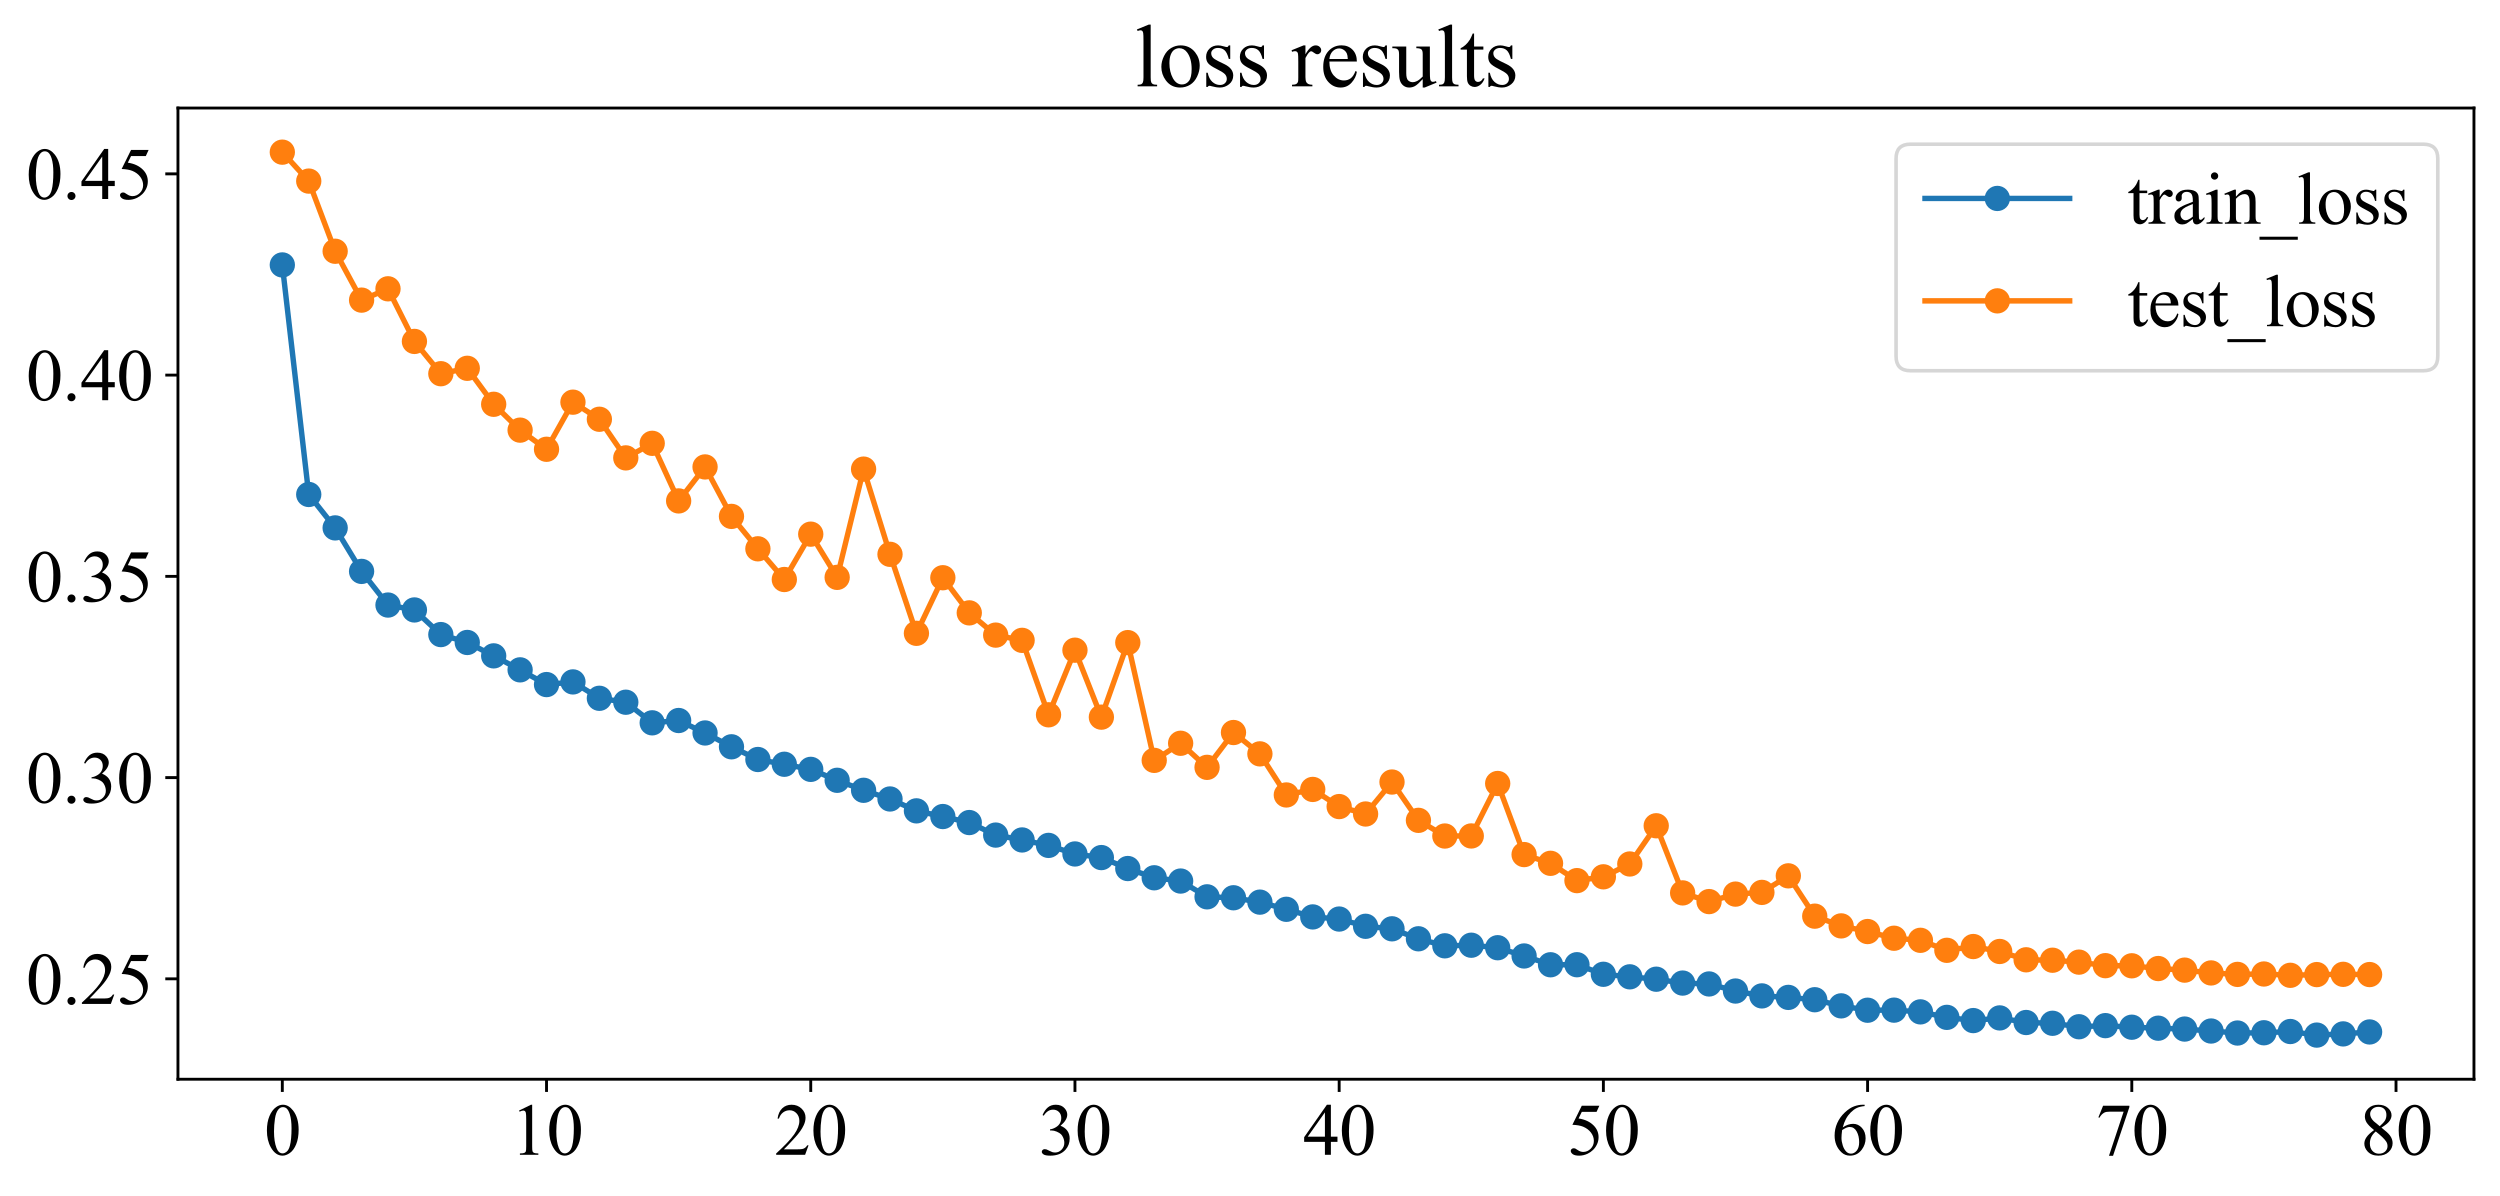<?xml version="1.0" encoding="utf-8" standalone="no"?>
<!DOCTYPE svg PUBLIC "-//W3C//DTD SVG 1.1//EN"
  "http://www.w3.org/Graphics/SVG/1.1/DTD/svg11.dtd">
<svg xmlns:xlink="http://www.w3.org/1999/xlink" width="691.19pt" height="330.751pt" viewBox="0 0 691.19 330.751" xmlns="http://www.w3.org/2000/svg" version="1.1">
 <defs>
  <style type="text/css">*{stroke-linejoin: round; stroke-linecap: butt}</style>
 </defs>
 <g id="figure_1">
  <g id="patch_1">
   <path d="M 0 330.751 
L 691.19 330.751 
L 691.19 0 
L 0 0 
z
" style="fill: #ffffff"/>
  </g>
  <g id="axes_1">
   <g id="patch_2">
    <path d="M 49.2 298.385 
L 683.99 298.385 
L 683.99 29.865 
L 49.2 29.865 
z
" style="fill: #ffffff"/>
   </g>
   <g id="matplotlib.axis_1">
    <g id="xtick_1">
     <g id="line2d_1">
      <defs>
       <path id="m68701d8b00" d="M 0 0 
L 0 3.5 
" style="stroke: #000000; stroke-width: 0.8"/>
      </defs>
      <g>
       <use xlink:href="#m68701d8b00" x="78.054" y="298.385" style="stroke: #000000; stroke-width: 0.8"/>
      </g>
     </g>
     <g id="text_1">
      <!-- 0 -->
      <g transform="translate(73.054 319.272) scale(0.2 -0.2)">
       <defs>
        <path id="TimesNewRomanPSMT-30" d="M 231 2094 
Q 231 2819 450 3342 
Q 669 3866 1031 4122 
Q 1313 4325 1613 4325 
Q 2100 4325 2488 3828 
Q 2972 3213 2972 2159 
Q 2972 1422 2759 906 
Q 2547 391 2217 158 
Q 1888 -75 1581 -75 
Q 975 -75 572 641 
Q 231 1244 231 2094 
z
M 844 2016 
Q 844 1141 1059 588 
Q 1238 122 1591 122 
Q 1759 122 1940 273 
Q 2122 425 2216 781 
Q 2359 1319 2359 2297 
Q 2359 3022 2209 3506 
Q 2097 3866 1919 4016 
Q 1791 4119 1609 4119 
Q 1397 4119 1231 3928 
Q 1006 3669 925 3112 
Q 844 2556 844 2016 
z
" transform="scale(0.016)"/>
       </defs>
       <use xlink:href="#TimesNewRomanPSMT-30"/>
      </g>
     </g>
    </g>
    <g id="xtick_2">
     <g id="line2d_2">
      <g>
       <use xlink:href="#m68701d8b00" x="151.102" y="298.385" style="stroke: #000000; stroke-width: 0.8"/>
      </g>
     </g>
     <g id="text_2">
      <!-- 10 -->
      <g transform="translate(141.102 319.272) scale(0.2 -0.2)">
       <defs>
        <path id="TimesNewRomanPSMT-31" d="M 750 3822 
L 1781 4325 
L 1884 4325 
L 1884 747 
Q 1884 391 1914 303 
Q 1944 216 2037 169 
Q 2131 122 2419 116 
L 2419 0 
L 825 0 
L 825 116 
Q 1125 122 1212 167 
Q 1300 213 1334 289 
Q 1369 366 1369 747 
L 1369 3034 
Q 1369 3497 1338 3628 
Q 1316 3728 1258 3775 
Q 1200 3822 1119 3822 
Q 1003 3822 797 3725 
L 750 3822 
z
" transform="scale(0.016)"/>
       </defs>
       <use xlink:href="#TimesNewRomanPSMT-31"/>
       <use xlink:href="#TimesNewRomanPSMT-30" x="50"/>
      </g>
     </g>
    </g>
    <g id="xtick_3">
     <g id="line2d_3">
      <g>
       <use xlink:href="#m68701d8b00" x="224.151" y="298.385" style="stroke: #000000; stroke-width: 0.8"/>
      </g>
     </g>
     <g id="text_3">
      <!-- 20 -->
      <g transform="translate(214.151 319.272) scale(0.2 -0.2)">
       <defs>
        <path id="TimesNewRomanPSMT-32" d="M 2934 816 
L 2638 0 
L 138 0 
L 138 116 
Q 1241 1122 1691 1759 
Q 2141 2397 2141 2925 
Q 2141 3328 1894 3587 
Q 1647 3847 1303 3847 
Q 991 3847 742 3664 
Q 494 3481 375 3128 
L 259 3128 
Q 338 3706 661 4015 
Q 984 4325 1469 4325 
Q 1984 4325 2329 3994 
Q 2675 3663 2675 3213 
Q 2675 2891 2525 2569 
Q 2294 2063 1775 1497 
Q 997 647 803 472 
L 1909 472 
Q 2247 472 2383 497 
Q 2519 522 2628 598 
Q 2738 675 2819 816 
L 2934 816 
z
" transform="scale(0.016)"/>
       </defs>
       <use xlink:href="#TimesNewRomanPSMT-32"/>
       <use xlink:href="#TimesNewRomanPSMT-30" x="50"/>
      </g>
     </g>
    </g>
    <g id="xtick_4">
     <g id="line2d_4">
      <g>
       <use xlink:href="#m68701d8b00" x="297.199" y="298.385" style="stroke: #000000; stroke-width: 0.8"/>
      </g>
     </g>
     <g id="text_4">
      <!-- 30 -->
      <g transform="translate(287.199 319.272) scale(0.2 -0.2)">
       <defs>
        <path id="TimesNewRomanPSMT-33" d="M 325 3431 
Q 506 3859 782 4092 
Q 1059 4325 1472 4325 
Q 1981 4325 2253 3994 
Q 2459 3747 2459 3466 
Q 2459 3003 1878 2509 
Q 2269 2356 2469 2072 
Q 2669 1788 2669 1403 
Q 2669 853 2319 450 
Q 1863 -75 997 -75 
Q 569 -75 414 31 
Q 259 138 259 259 
Q 259 350 332 419 
Q 406 488 509 488 
Q 588 488 669 463 
Q 722 447 909 348 
Q 1097 250 1169 231 
Q 1284 197 1416 197 
Q 1734 197 1970 444 
Q 2206 691 2206 1028 
Q 2206 1275 2097 1509 
Q 2016 1684 1919 1775 
Q 1784 1900 1550 2001 
Q 1316 2103 1072 2103 
L 972 2103 
L 972 2197 
Q 1219 2228 1467 2375 
Q 1716 2522 1828 2728 
Q 1941 2934 1941 3181 
Q 1941 3503 1739 3701 
Q 1538 3900 1238 3900 
Q 753 3900 428 3381 
L 325 3431 
z
" transform="scale(0.016)"/>
       </defs>
       <use xlink:href="#TimesNewRomanPSMT-33"/>
       <use xlink:href="#TimesNewRomanPSMT-30" x="50"/>
      </g>
     </g>
    </g>
    <g id="xtick_5">
     <g id="line2d_5">
      <g>
       <use xlink:href="#m68701d8b00" x="370.247" y="298.385" style="stroke: #000000; stroke-width: 0.8"/>
      </g>
     </g>
     <g id="text_5">
      <!-- 40 -->
      <g transform="translate(360.247 319.272) scale(0.2 -0.2)">
       <defs>
        <path id="TimesNewRomanPSMT-34" d="M 2978 1563 
L 2978 1119 
L 2409 1119 
L 2409 0 
L 1894 0 
L 1894 1119 
L 100 1119 
L 100 1519 
L 2066 4325 
L 2409 4325 
L 2409 1563 
L 2978 1563 
z
M 1894 1563 
L 1894 3666 
L 406 1563 
L 1894 1563 
z
" transform="scale(0.016)"/>
       </defs>
       <use xlink:href="#TimesNewRomanPSMT-34"/>
       <use xlink:href="#TimesNewRomanPSMT-30" x="50"/>
      </g>
     </g>
    </g>
    <g id="xtick_6">
     <g id="line2d_6">
      <g>
       <use xlink:href="#m68701d8b00" x="443.296" y="298.385" style="stroke: #000000; stroke-width: 0.8"/>
      </g>
     </g>
     <g id="text_6">
      <!-- 50 -->
      <g transform="translate(433.296 319.272) scale(0.2 -0.2)">
       <defs>
        <path id="TimesNewRomanPSMT-35" d="M 2778 4238 
L 2534 3706 
L 1259 3706 
L 981 3138 
Q 1809 3016 2294 2522 
Q 2709 2097 2709 1522 
Q 2709 1188 2573 903 
Q 2438 619 2231 419 
Q 2025 219 1772 97 
Q 1413 -75 1034 -75 
Q 653 -75 479 54 
Q 306 184 306 341 
Q 306 428 378 495 
Q 450 563 559 563 
Q 641 563 702 538 
Q 763 513 909 409 
Q 1144 247 1384 247 
Q 1750 247 2026 523 
Q 2303 800 2303 1197 
Q 2303 1581 2056 1914 
Q 1809 2247 1375 2428 
Q 1034 2569 447 2591 
L 1259 4238 
L 2778 4238 
z
" transform="scale(0.016)"/>
       </defs>
       <use xlink:href="#TimesNewRomanPSMT-35"/>
       <use xlink:href="#TimesNewRomanPSMT-30" x="50"/>
      </g>
     </g>
    </g>
    <g id="xtick_7">
     <g id="line2d_7">
      <g>
       <use xlink:href="#m68701d8b00" x="516.344" y="298.385" style="stroke: #000000; stroke-width: 0.8"/>
      </g>
     </g>
     <g id="text_7">
      <!-- 60 -->
      <g transform="translate(506.344 319.272) scale(0.2 -0.2)">
       <defs>
        <path id="TimesNewRomanPSMT-36" d="M 2869 4325 
L 2869 4209 
Q 2456 4169 2195 4045 
Q 1934 3922 1679 3669 
Q 1425 3416 1258 3105 
Q 1091 2794 978 2366 
Q 1428 2675 1881 2675 
Q 2316 2675 2634 2325 
Q 2953 1975 2953 1425 
Q 2953 894 2631 456 
Q 2244 -75 1606 -75 
Q 1172 -75 869 213 
Q 275 772 275 1663 
Q 275 2231 503 2743 
Q 731 3256 1154 3653 
Q 1578 4050 1965 4187 
Q 2353 4325 2688 4325 
L 2869 4325 
z
M 925 2138 
Q 869 1716 869 1456 
Q 869 1156 980 804 
Q 1091 453 1309 247 
Q 1469 100 1697 100 
Q 1969 100 2183 356 
Q 2397 613 2397 1088 
Q 2397 1622 2184 2012 
Q 1972 2403 1581 2403 
Q 1463 2403 1327 2353 
Q 1191 2303 925 2138 
z
" transform="scale(0.016)"/>
       </defs>
       <use xlink:href="#TimesNewRomanPSMT-36"/>
       <use xlink:href="#TimesNewRomanPSMT-30" x="50"/>
      </g>
     </g>
    </g>
    <g id="xtick_8">
     <g id="line2d_8">
      <g>
       <use xlink:href="#m68701d8b00" x="589.392" y="298.385" style="stroke: #000000; stroke-width: 0.8"/>
      </g>
     </g>
     <g id="text_8">
      <!-- 70 -->
      <g transform="translate(579.392 319.272) scale(0.2 -0.2)">
       <defs>
        <path id="TimesNewRomanPSMT-37" d="M 644 4238 
L 2916 4238 
L 2916 4119 
L 1503 -88 
L 1153 -88 
L 2419 3728 
L 1253 3728 
Q 900 3728 750 3644 
Q 488 3500 328 3200 
L 238 3234 
L 644 4238 
z
" transform="scale(0.016)"/>
       </defs>
       <use xlink:href="#TimesNewRomanPSMT-37"/>
       <use xlink:href="#TimesNewRomanPSMT-30" x="50"/>
      </g>
     </g>
    </g>
    <g id="xtick_9">
     <g id="line2d_9">
      <g>
       <use xlink:href="#m68701d8b00" x="662.441" y="298.385" style="stroke: #000000; stroke-width: 0.8"/>
      </g>
     </g>
     <g id="text_9">
      <!-- 80 -->
      <g transform="translate(652.441 319.272) scale(0.2 -0.2)">
       <defs>
        <path id="TimesNewRomanPSMT-38" d="M 1228 2134 
Q 725 2547 579 2797 
Q 434 3047 434 3316 
Q 434 3728 753 4026 
Q 1072 4325 1600 4325 
Q 2113 4325 2425 4047 
Q 2738 3769 2738 3413 
Q 2738 3175 2569 2928 
Q 2400 2681 1866 2347 
Q 2416 1922 2594 1678 
Q 2831 1359 2831 1006 
Q 2831 559 2490 242 
Q 2150 -75 1597 -75 
Q 994 -75 656 303 
Q 388 606 388 966 
Q 388 1247 577 1523 
Q 766 1800 1228 2134 
z
M 1719 2469 
Q 2094 2806 2194 3001 
Q 2294 3197 2294 3444 
Q 2294 3772 2109 3958 
Q 1925 4144 1606 4144 
Q 1288 4144 1088 3959 
Q 888 3775 888 3528 
Q 888 3366 970 3203 
Q 1053 3041 1206 2894 
L 1719 2469 
z
M 1375 2016 
Q 1116 1797 991 1539 
Q 866 1281 866 981 
Q 866 578 1086 336 
Q 1306 94 1647 94 
Q 1984 94 2187 284 
Q 2391 475 2391 747 
Q 2391 972 2272 1150 
Q 2050 1481 1375 2016 
z
" transform="scale(0.016)"/>
       </defs>
       <use xlink:href="#TimesNewRomanPSMT-38"/>
       <use xlink:href="#TimesNewRomanPSMT-30" x="50"/>
      </g>
     </g>
    </g>
   </g>
   <g id="matplotlib.axis_2">
    <g id="ytick_1">
     <g id="line2d_10">
      <defs>
       <path id="mb2eefba1aa" d="M 0 0 
L -3.5 0 
" style="stroke: #000000; stroke-width: 0.8"/>
      </defs>
      <g>
       <use xlink:href="#mb2eefba1aa" x="49.2" y="270.626" style="stroke: #000000; stroke-width: 0.8"/>
      </g>
     </g>
     <g id="text_10">
      <!-- 0.25 -->
      <g transform="translate(7.2 277.57) scale(0.2 -0.2)">
       <defs>
        <path id="TimesNewRomanPSMT-2e" d="M 800 606 
Q 947 606 1047 504 
Q 1147 403 1147 259 
Q 1147 116 1045 14 
Q 944 -88 800 -88 
Q 656 -88 554 14 
Q 453 116 453 259 
Q 453 406 554 506 
Q 656 606 800 606 
z
" transform="scale(0.016)"/>
       </defs>
       <use xlink:href="#TimesNewRomanPSMT-30"/>
       <use xlink:href="#TimesNewRomanPSMT-2e" x="50"/>
       <use xlink:href="#TimesNewRomanPSMT-32" x="75"/>
       <use xlink:href="#TimesNewRomanPSMT-35" x="125"/>
      </g>
     </g>
    </g>
    <g id="ytick_2">
     <g id="line2d_11">
      <g>
       <use xlink:href="#mb2eefba1aa" x="49.2" y="214.987" style="stroke: #000000; stroke-width: 0.8"/>
      </g>
     </g>
     <g id="text_11">
      <!-- 0.30 -->
      <g transform="translate(7.2 221.931) scale(0.2 -0.2)">
       <use xlink:href="#TimesNewRomanPSMT-30"/>
       <use xlink:href="#TimesNewRomanPSMT-2e" x="50"/>
       <use xlink:href="#TimesNewRomanPSMT-33" x="75"/>
       <use xlink:href="#TimesNewRomanPSMT-30" x="125"/>
      </g>
     </g>
    </g>
    <g id="ytick_3">
     <g id="line2d_12">
      <g>
       <use xlink:href="#mb2eefba1aa" x="49.2" y="159.349" style="stroke: #000000; stroke-width: 0.8"/>
      </g>
     </g>
     <g id="text_12">
      <!-- 0.35 -->
      <g transform="translate(7.2 166.293) scale(0.2 -0.2)">
       <use xlink:href="#TimesNewRomanPSMT-30"/>
       <use xlink:href="#TimesNewRomanPSMT-2e" x="50"/>
       <use xlink:href="#TimesNewRomanPSMT-33" x="75"/>
       <use xlink:href="#TimesNewRomanPSMT-35" x="125"/>
      </g>
     </g>
    </g>
    <g id="ytick_4">
     <g id="line2d_13">
      <g>
       <use xlink:href="#mb2eefba1aa" x="49.2" y="103.71" style="stroke: #000000; stroke-width: 0.8"/>
      </g>
     </g>
     <g id="text_13">
      <!-- 0.40 -->
      <g transform="translate(7.2 110.654) scale(0.2 -0.2)">
       <use xlink:href="#TimesNewRomanPSMT-30"/>
       <use xlink:href="#TimesNewRomanPSMT-2e" x="50"/>
       <use xlink:href="#TimesNewRomanPSMT-34" x="75"/>
       <use xlink:href="#TimesNewRomanPSMT-30" x="125"/>
      </g>
     </g>
    </g>
    <g id="ytick_5">
     <g id="line2d_14">
      <g>
       <use xlink:href="#mb2eefba1aa" x="49.2" y="48.072" style="stroke: #000000; stroke-width: 0.8"/>
      </g>
     </g>
     <g id="text_14">
      <!-- 0.45 -->
      <g transform="translate(7.2 55.016) scale(0.2 -0.2)">
       <use xlink:href="#TimesNewRomanPSMT-30"/>
       <use xlink:href="#TimesNewRomanPSMT-2e" x="50"/>
       <use xlink:href="#TimesNewRomanPSMT-34" x="75"/>
       <use xlink:href="#TimesNewRomanPSMT-35" x="125"/>
      </g>
     </g>
    </g>
   </g>
   <g id="line2d_15">
    <path d="M 78.054 73.249 
L 85.359 136.709 
L 92.664 145.951 
L 99.969 157.978 
L 107.273 167.281 
L 114.578 168.636 
L 121.883 175.445 
L 129.188 177.626 
L 136.493 181.331 
L 143.798 185.197 
L 151.102 189.268 
L 158.407 188.533 
L 165.712 193.061 
L 173.017 194.148 
L 180.322 199.844 
L 187.627 199.204 
L 194.931 202.648 
L 202.236 206.473 
L 209.541 209.983 
L 216.846 211.299 
L 224.151 212.711 
L 231.456 215.734 
L 238.76 218.498 
L 246.065 220.899 
L 253.37 224.183 
L 260.675 225.753 
L 267.98 227.415 
L 275.285 230.881 
L 282.589 232.227 
L 289.894 233.732 
L 297.199 236.1 
L 304.504 237.1 
L 311.809 240.129 
L 319.114 242.686 
L 326.418 243.59 
L 333.723 247.952 
L 341.028 248.21 
L 348.333 249.419 
L 355.638 251.399 
L 362.943 253.507 
L 370.247 254.095 
L 377.552 256.099 
L 384.857 256.793 
L 392.162 259.552 
L 399.467 261.495 
L 406.772 261.33 
L 414.076 262.021 
L 421.381 264.304 
L 428.686 266.734 
L 435.991 266.721 
L 443.296 269.366 
L 450.601 270.069 
L 457.905 270.727 
L 465.21 271.796 
L 472.515 272.039 
L 479.82 273.997 
L 487.125 275.343 
L 494.43 275.756 
L 501.734 276.399 
L 509.039 278.098 
L 516.344 279.304 
L 523.649 279.281 
L 530.954 279.759 
L 538.259 281.277 
L 545.563 282.167 
L 552.868 281.43 
L 560.173 282.699 
L 567.478 282.912 
L 574.783 283.869 
L 582.088 283.563 
L 589.392 284.002 
L 596.697 284.271 
L 604.002 284.511 
L 611.307 285.052 
L 618.612 285.606 
L 625.917 285.532 
L 633.221 285.188 
L 640.526 286.18 
L 647.831 285.849 
L 655.136 285.311 
" clip-path="url(#p29bb988194)" style="fill: none; stroke: #1f77b4; stroke-width: 1.5; stroke-linecap: square"/>
    <defs>
     <path id="m35a22e216d" d="M 0 3 
C 0.796 3 1.559 2.684 2.121 2.121 
C 2.684 1.559 3 0.796 3 0 
C 3 -0.796 2.684 -1.559 2.121 -2.121 
C 1.559 -2.684 0.796 -3 0 -3 
C -0.796 -3 -1.559 -2.684 -2.121 -2.121 
C -2.684 -1.559 -3 -0.796 -3 0 
C -3 0.796 -2.684 1.559 -2.121 2.121 
C -1.559 2.684 -0.796 3 0 3 
z
" style="stroke: #1f77b4"/>
    </defs>
    <g clip-path="url(#p29bb988194)">
     <use xlink:href="#m35a22e216d" x="78.054" y="73.249" style="fill: #1f77b4; stroke: #1f77b4"/>
     <use xlink:href="#m35a22e216d" x="85.359" y="136.709" style="fill: #1f77b4; stroke: #1f77b4"/>
     <use xlink:href="#m35a22e216d" x="92.664" y="145.951" style="fill: #1f77b4; stroke: #1f77b4"/>
     <use xlink:href="#m35a22e216d" x="99.969" y="157.978" style="fill: #1f77b4; stroke: #1f77b4"/>
     <use xlink:href="#m35a22e216d" x="107.273" y="167.281" style="fill: #1f77b4; stroke: #1f77b4"/>
     <use xlink:href="#m35a22e216d" x="114.578" y="168.636" style="fill: #1f77b4; stroke: #1f77b4"/>
     <use xlink:href="#m35a22e216d" x="121.883" y="175.445" style="fill: #1f77b4; stroke: #1f77b4"/>
     <use xlink:href="#m35a22e216d" x="129.188" y="177.626" style="fill: #1f77b4; stroke: #1f77b4"/>
     <use xlink:href="#m35a22e216d" x="136.493" y="181.331" style="fill: #1f77b4; stroke: #1f77b4"/>
     <use xlink:href="#m35a22e216d" x="143.798" y="185.197" style="fill: #1f77b4; stroke: #1f77b4"/>
     <use xlink:href="#m35a22e216d" x="151.102" y="189.268" style="fill: #1f77b4; stroke: #1f77b4"/>
     <use xlink:href="#m35a22e216d" x="158.407" y="188.533" style="fill: #1f77b4; stroke: #1f77b4"/>
     <use xlink:href="#m35a22e216d" x="165.712" y="193.061" style="fill: #1f77b4; stroke: #1f77b4"/>
     <use xlink:href="#m35a22e216d" x="173.017" y="194.148" style="fill: #1f77b4; stroke: #1f77b4"/>
     <use xlink:href="#m35a22e216d" x="180.322" y="199.844" style="fill: #1f77b4; stroke: #1f77b4"/>
     <use xlink:href="#m35a22e216d" x="187.627" y="199.204" style="fill: #1f77b4; stroke: #1f77b4"/>
     <use xlink:href="#m35a22e216d" x="194.931" y="202.648" style="fill: #1f77b4; stroke: #1f77b4"/>
     <use xlink:href="#m35a22e216d" x="202.236" y="206.473" style="fill: #1f77b4; stroke: #1f77b4"/>
     <use xlink:href="#m35a22e216d" x="209.541" y="209.983" style="fill: #1f77b4; stroke: #1f77b4"/>
     <use xlink:href="#m35a22e216d" x="216.846" y="211.299" style="fill: #1f77b4; stroke: #1f77b4"/>
     <use xlink:href="#m35a22e216d" x="224.151" y="212.711" style="fill: #1f77b4; stroke: #1f77b4"/>
     <use xlink:href="#m35a22e216d" x="231.456" y="215.734" style="fill: #1f77b4; stroke: #1f77b4"/>
     <use xlink:href="#m35a22e216d" x="238.76" y="218.498" style="fill: #1f77b4; stroke: #1f77b4"/>
     <use xlink:href="#m35a22e216d" x="246.065" y="220.899" style="fill: #1f77b4; stroke: #1f77b4"/>
     <use xlink:href="#m35a22e216d" x="253.37" y="224.183" style="fill: #1f77b4; stroke: #1f77b4"/>
     <use xlink:href="#m35a22e216d" x="260.675" y="225.753" style="fill: #1f77b4; stroke: #1f77b4"/>
     <use xlink:href="#m35a22e216d" x="267.98" y="227.415" style="fill: #1f77b4; stroke: #1f77b4"/>
     <use xlink:href="#m35a22e216d" x="275.285" y="230.881" style="fill: #1f77b4; stroke: #1f77b4"/>
     <use xlink:href="#m35a22e216d" x="282.589" y="232.227" style="fill: #1f77b4; stroke: #1f77b4"/>
     <use xlink:href="#m35a22e216d" x="289.894" y="233.732" style="fill: #1f77b4; stroke: #1f77b4"/>
     <use xlink:href="#m35a22e216d" x="297.199" y="236.1" style="fill: #1f77b4; stroke: #1f77b4"/>
     <use xlink:href="#m35a22e216d" x="304.504" y="237.1" style="fill: #1f77b4; stroke: #1f77b4"/>
     <use xlink:href="#m35a22e216d" x="311.809" y="240.129" style="fill: #1f77b4; stroke: #1f77b4"/>
     <use xlink:href="#m35a22e216d" x="319.114" y="242.686" style="fill: #1f77b4; stroke: #1f77b4"/>
     <use xlink:href="#m35a22e216d" x="326.418" y="243.59" style="fill: #1f77b4; stroke: #1f77b4"/>
     <use xlink:href="#m35a22e216d" x="333.723" y="247.952" style="fill: #1f77b4; stroke: #1f77b4"/>
     <use xlink:href="#m35a22e216d" x="341.028" y="248.21" style="fill: #1f77b4; stroke: #1f77b4"/>
     <use xlink:href="#m35a22e216d" x="348.333" y="249.419" style="fill: #1f77b4; stroke: #1f77b4"/>
     <use xlink:href="#m35a22e216d" x="355.638" y="251.399" style="fill: #1f77b4; stroke: #1f77b4"/>
     <use xlink:href="#m35a22e216d" x="362.943" y="253.507" style="fill: #1f77b4; stroke: #1f77b4"/>
     <use xlink:href="#m35a22e216d" x="370.247" y="254.095" style="fill: #1f77b4; stroke: #1f77b4"/>
     <use xlink:href="#m35a22e216d" x="377.552" y="256.099" style="fill: #1f77b4; stroke: #1f77b4"/>
     <use xlink:href="#m35a22e216d" x="384.857" y="256.793" style="fill: #1f77b4; stroke: #1f77b4"/>
     <use xlink:href="#m35a22e216d" x="392.162" y="259.552" style="fill: #1f77b4; stroke: #1f77b4"/>
     <use xlink:href="#m35a22e216d" x="399.467" y="261.495" style="fill: #1f77b4; stroke: #1f77b4"/>
     <use xlink:href="#m35a22e216d" x="406.772" y="261.33" style="fill: #1f77b4; stroke: #1f77b4"/>
     <use xlink:href="#m35a22e216d" x="414.076" y="262.021" style="fill: #1f77b4; stroke: #1f77b4"/>
     <use xlink:href="#m35a22e216d" x="421.381" y="264.304" style="fill: #1f77b4; stroke: #1f77b4"/>
     <use xlink:href="#m35a22e216d" x="428.686" y="266.734" style="fill: #1f77b4; stroke: #1f77b4"/>
     <use xlink:href="#m35a22e216d" x="435.991" y="266.721" style="fill: #1f77b4; stroke: #1f77b4"/>
     <use xlink:href="#m35a22e216d" x="443.296" y="269.366" style="fill: #1f77b4; stroke: #1f77b4"/>
     <use xlink:href="#m35a22e216d" x="450.601" y="270.069" style="fill: #1f77b4; stroke: #1f77b4"/>
     <use xlink:href="#m35a22e216d" x="457.905" y="270.727" style="fill: #1f77b4; stroke: #1f77b4"/>
     <use xlink:href="#m35a22e216d" x="465.21" y="271.796" style="fill: #1f77b4; stroke: #1f77b4"/>
     <use xlink:href="#m35a22e216d" x="472.515" y="272.039" style="fill: #1f77b4; stroke: #1f77b4"/>
     <use xlink:href="#m35a22e216d" x="479.82" y="273.997" style="fill: #1f77b4; stroke: #1f77b4"/>
     <use xlink:href="#m35a22e216d" x="487.125" y="275.343" style="fill: #1f77b4; stroke: #1f77b4"/>
     <use xlink:href="#m35a22e216d" x="494.43" y="275.756" style="fill: #1f77b4; stroke: #1f77b4"/>
     <use xlink:href="#m35a22e216d" x="501.734" y="276.399" style="fill: #1f77b4; stroke: #1f77b4"/>
     <use xlink:href="#m35a22e216d" x="509.039" y="278.098" style="fill: #1f77b4; stroke: #1f77b4"/>
     <use xlink:href="#m35a22e216d" x="516.344" y="279.304" style="fill: #1f77b4; stroke: #1f77b4"/>
     <use xlink:href="#m35a22e216d" x="523.649" y="279.281" style="fill: #1f77b4; stroke: #1f77b4"/>
     <use xlink:href="#m35a22e216d" x="530.954" y="279.759" style="fill: #1f77b4; stroke: #1f77b4"/>
     <use xlink:href="#m35a22e216d" x="538.259" y="281.277" style="fill: #1f77b4; stroke: #1f77b4"/>
     <use xlink:href="#m35a22e216d" x="545.563" y="282.167" style="fill: #1f77b4; stroke: #1f77b4"/>
     <use xlink:href="#m35a22e216d" x="552.868" y="281.43" style="fill: #1f77b4; stroke: #1f77b4"/>
     <use xlink:href="#m35a22e216d" x="560.173" y="282.699" style="fill: #1f77b4; stroke: #1f77b4"/>
     <use xlink:href="#m35a22e216d" x="567.478" y="282.912" style="fill: #1f77b4; stroke: #1f77b4"/>
     <use xlink:href="#m35a22e216d" x="574.783" y="283.869" style="fill: #1f77b4; stroke: #1f77b4"/>
     <use xlink:href="#m35a22e216d" x="582.088" y="283.563" style="fill: #1f77b4; stroke: #1f77b4"/>
     <use xlink:href="#m35a22e216d" x="589.392" y="284.002" style="fill: #1f77b4; stroke: #1f77b4"/>
     <use xlink:href="#m35a22e216d" x="596.697" y="284.271" style="fill: #1f77b4; stroke: #1f77b4"/>
     <use xlink:href="#m35a22e216d" x="604.002" y="284.511" style="fill: #1f77b4; stroke: #1f77b4"/>
     <use xlink:href="#m35a22e216d" x="611.307" y="285.052" style="fill: #1f77b4; stroke: #1f77b4"/>
     <use xlink:href="#m35a22e216d" x="618.612" y="285.606" style="fill: #1f77b4; stroke: #1f77b4"/>
     <use xlink:href="#m35a22e216d" x="625.917" y="285.532" style="fill: #1f77b4; stroke: #1f77b4"/>
     <use xlink:href="#m35a22e216d" x="633.221" y="285.188" style="fill: #1f77b4; stroke: #1f77b4"/>
     <use xlink:href="#m35a22e216d" x="640.526" y="286.18" style="fill: #1f77b4; stroke: #1f77b4"/>
     <use xlink:href="#m35a22e216d" x="647.831" y="285.849" style="fill: #1f77b4; stroke: #1f77b4"/>
     <use xlink:href="#m35a22e216d" x="655.136" y="285.311" style="fill: #1f77b4; stroke: #1f77b4"/>
    </g>
   </g>
   <g id="line2d_16">
    <path d="M 78.054 42.07 
L 85.359 50.068 
L 92.664 69.466 
L 99.969 82.978 
L 107.273 79.848 
L 114.578 94.395 
L 121.883 103.322 
L 129.188 101.826 
L 136.493 111.775 
L 143.798 118.924 
L 151.102 124.213 
L 158.407 111.192 
L 165.712 115.916 
L 173.017 126.595 
L 180.322 122.568 
L 187.627 138.492 
L 194.931 129.096 
L 202.236 142.771 
L 209.541 151.732 
L 216.846 160.22 
L 224.151 147.682 
L 231.456 159.628 
L 238.76 129.699 
L 246.065 153.254 
L 253.37 175.097 
L 260.675 159.728 
L 267.98 169.444 
L 275.285 175.595 
L 282.589 177.041 
L 289.894 197.626 
L 297.199 179.761 
L 304.504 198.273 
L 311.809 177.666 
L 319.114 210.222 
L 326.418 205.495 
L 333.723 212.154 
L 341.028 202.525 
L 348.333 208.427 
L 355.638 219.788 
L 362.943 218.259 
L 370.247 222.998 
L 377.552 225.051 
L 384.857 216.214 
L 392.162 226.807 
L 399.467 231.139 
L 406.772 231.121 
L 414.076 216.618 
L 421.381 236.27 
L 428.686 238.685 
L 435.991 243.47 
L 443.296 242.419 
L 450.601 238.869 
L 457.905 228.307 
L 465.21 246.865 
L 472.515 249.268 
L 479.82 247.2 
L 487.125 246.727 
L 494.43 242.147 
L 501.734 253.296 
L 509.039 255.989 
L 516.344 257.547 
L 523.649 259.4 
L 530.954 259.975 
L 538.259 262.74 
L 545.563 261.695 
L 552.868 263.059 
L 560.173 265.362 
L 567.478 265.479 
L 574.783 266.008 
L 582.088 266.983 
L 589.392 267.02 
L 596.697 267.779 
L 604.002 268.217 
L 611.307 268.994 
L 618.612 269.398 
L 625.917 269.287 
L 633.221 269.649 
L 640.526 269.451 
L 647.831 269.378 
L 655.136 269.442 
" clip-path="url(#p29bb988194)" style="fill: none; stroke: #ff7f0e; stroke-width: 1.5; stroke-linecap: square"/>
    <defs>
     <path id="m6540bbcb20" d="M 0 3 
C 0.796 3 1.559 2.684 2.121 2.121 
C 2.684 1.559 3 0.796 3 0 
C 3 -0.796 2.684 -1.559 2.121 -2.121 
C 1.559 -2.684 0.796 -3 0 -3 
C -0.796 -3 -1.559 -2.684 -2.121 -2.121 
C -2.684 -1.559 -3 -0.796 -3 0 
C -3 0.796 -2.684 1.559 -2.121 2.121 
C -1.559 2.684 -0.796 3 0 3 
z
" style="stroke: #ff7f0e"/>
    </defs>
    <g clip-path="url(#p29bb988194)">
     <use xlink:href="#m6540bbcb20" x="78.054" y="42.07" style="fill: #ff7f0e; stroke: #ff7f0e"/>
     <use xlink:href="#m6540bbcb20" x="85.359" y="50.068" style="fill: #ff7f0e; stroke: #ff7f0e"/>
     <use xlink:href="#m6540bbcb20" x="92.664" y="69.466" style="fill: #ff7f0e; stroke: #ff7f0e"/>
     <use xlink:href="#m6540bbcb20" x="99.969" y="82.978" style="fill: #ff7f0e; stroke: #ff7f0e"/>
     <use xlink:href="#m6540bbcb20" x="107.273" y="79.848" style="fill: #ff7f0e; stroke: #ff7f0e"/>
     <use xlink:href="#m6540bbcb20" x="114.578" y="94.395" style="fill: #ff7f0e; stroke: #ff7f0e"/>
     <use xlink:href="#m6540bbcb20" x="121.883" y="103.322" style="fill: #ff7f0e; stroke: #ff7f0e"/>
     <use xlink:href="#m6540bbcb20" x="129.188" y="101.826" style="fill: #ff7f0e; stroke: #ff7f0e"/>
     <use xlink:href="#m6540bbcb20" x="136.493" y="111.775" style="fill: #ff7f0e; stroke: #ff7f0e"/>
     <use xlink:href="#m6540bbcb20" x="143.798" y="118.924" style="fill: #ff7f0e; stroke: #ff7f0e"/>
     <use xlink:href="#m6540bbcb20" x="151.102" y="124.213" style="fill: #ff7f0e; stroke: #ff7f0e"/>
     <use xlink:href="#m6540bbcb20" x="158.407" y="111.192" style="fill: #ff7f0e; stroke: #ff7f0e"/>
     <use xlink:href="#m6540bbcb20" x="165.712" y="115.916" style="fill: #ff7f0e; stroke: #ff7f0e"/>
     <use xlink:href="#m6540bbcb20" x="173.017" y="126.595" style="fill: #ff7f0e; stroke: #ff7f0e"/>
     <use xlink:href="#m6540bbcb20" x="180.322" y="122.568" style="fill: #ff7f0e; stroke: #ff7f0e"/>
     <use xlink:href="#m6540bbcb20" x="187.627" y="138.492" style="fill: #ff7f0e; stroke: #ff7f0e"/>
     <use xlink:href="#m6540bbcb20" x="194.931" y="129.096" style="fill: #ff7f0e; stroke: #ff7f0e"/>
     <use xlink:href="#m6540bbcb20" x="202.236" y="142.771" style="fill: #ff7f0e; stroke: #ff7f0e"/>
     <use xlink:href="#m6540bbcb20" x="209.541" y="151.732" style="fill: #ff7f0e; stroke: #ff7f0e"/>
     <use xlink:href="#m6540bbcb20" x="216.846" y="160.22" style="fill: #ff7f0e; stroke: #ff7f0e"/>
     <use xlink:href="#m6540bbcb20" x="224.151" y="147.682" style="fill: #ff7f0e; stroke: #ff7f0e"/>
     <use xlink:href="#m6540bbcb20" x="231.456" y="159.628" style="fill: #ff7f0e; stroke: #ff7f0e"/>
     <use xlink:href="#m6540bbcb20" x="238.76" y="129.699" style="fill: #ff7f0e; stroke: #ff7f0e"/>
     <use xlink:href="#m6540bbcb20" x="246.065" y="153.254" style="fill: #ff7f0e; stroke: #ff7f0e"/>
     <use xlink:href="#m6540bbcb20" x="253.37" y="175.097" style="fill: #ff7f0e; stroke: #ff7f0e"/>
     <use xlink:href="#m6540bbcb20" x="260.675" y="159.728" style="fill: #ff7f0e; stroke: #ff7f0e"/>
     <use xlink:href="#m6540bbcb20" x="267.98" y="169.444" style="fill: #ff7f0e; stroke: #ff7f0e"/>
     <use xlink:href="#m6540bbcb20" x="275.285" y="175.595" style="fill: #ff7f0e; stroke: #ff7f0e"/>
     <use xlink:href="#m6540bbcb20" x="282.589" y="177.041" style="fill: #ff7f0e; stroke: #ff7f0e"/>
     <use xlink:href="#m6540bbcb20" x="289.894" y="197.626" style="fill: #ff7f0e; stroke: #ff7f0e"/>
     <use xlink:href="#m6540bbcb20" x="297.199" y="179.761" style="fill: #ff7f0e; stroke: #ff7f0e"/>
     <use xlink:href="#m6540bbcb20" x="304.504" y="198.273" style="fill: #ff7f0e; stroke: #ff7f0e"/>
     <use xlink:href="#m6540bbcb20" x="311.809" y="177.666" style="fill: #ff7f0e; stroke: #ff7f0e"/>
     <use xlink:href="#m6540bbcb20" x="319.114" y="210.222" style="fill: #ff7f0e; stroke: #ff7f0e"/>
     <use xlink:href="#m6540bbcb20" x="326.418" y="205.495" style="fill: #ff7f0e; stroke: #ff7f0e"/>
     <use xlink:href="#m6540bbcb20" x="333.723" y="212.154" style="fill: #ff7f0e; stroke: #ff7f0e"/>
     <use xlink:href="#m6540bbcb20" x="341.028" y="202.525" style="fill: #ff7f0e; stroke: #ff7f0e"/>
     <use xlink:href="#m6540bbcb20" x="348.333" y="208.427" style="fill: #ff7f0e; stroke: #ff7f0e"/>
     <use xlink:href="#m6540bbcb20" x="355.638" y="219.788" style="fill: #ff7f0e; stroke: #ff7f0e"/>
     <use xlink:href="#m6540bbcb20" x="362.943" y="218.259" style="fill: #ff7f0e; stroke: #ff7f0e"/>
     <use xlink:href="#m6540bbcb20" x="370.247" y="222.998" style="fill: #ff7f0e; stroke: #ff7f0e"/>
     <use xlink:href="#m6540bbcb20" x="377.552" y="225.051" style="fill: #ff7f0e; stroke: #ff7f0e"/>
     <use xlink:href="#m6540bbcb20" x="384.857" y="216.214" style="fill: #ff7f0e; stroke: #ff7f0e"/>
     <use xlink:href="#m6540bbcb20" x="392.162" y="226.807" style="fill: #ff7f0e; stroke: #ff7f0e"/>
     <use xlink:href="#m6540bbcb20" x="399.467" y="231.139" style="fill: #ff7f0e; stroke: #ff7f0e"/>
     <use xlink:href="#m6540bbcb20" x="406.772" y="231.121" style="fill: #ff7f0e; stroke: #ff7f0e"/>
     <use xlink:href="#m6540bbcb20" x="414.076" y="216.618" style="fill: #ff7f0e; stroke: #ff7f0e"/>
     <use xlink:href="#m6540bbcb20" x="421.381" y="236.27" style="fill: #ff7f0e; stroke: #ff7f0e"/>
     <use xlink:href="#m6540bbcb20" x="428.686" y="238.685" style="fill: #ff7f0e; stroke: #ff7f0e"/>
     <use xlink:href="#m6540bbcb20" x="435.991" y="243.47" style="fill: #ff7f0e; stroke: #ff7f0e"/>
     <use xlink:href="#m6540bbcb20" x="443.296" y="242.419" style="fill: #ff7f0e; stroke: #ff7f0e"/>
     <use xlink:href="#m6540bbcb20" x="450.601" y="238.869" style="fill: #ff7f0e; stroke: #ff7f0e"/>
     <use xlink:href="#m6540bbcb20" x="457.905" y="228.307" style="fill: #ff7f0e; stroke: #ff7f0e"/>
     <use xlink:href="#m6540bbcb20" x="465.21" y="246.865" style="fill: #ff7f0e; stroke: #ff7f0e"/>
     <use xlink:href="#m6540bbcb20" x="472.515" y="249.268" style="fill: #ff7f0e; stroke: #ff7f0e"/>
     <use xlink:href="#m6540bbcb20" x="479.82" y="247.2" style="fill: #ff7f0e; stroke: #ff7f0e"/>
     <use xlink:href="#m6540bbcb20" x="487.125" y="246.727" style="fill: #ff7f0e; stroke: #ff7f0e"/>
     <use xlink:href="#m6540bbcb20" x="494.43" y="242.147" style="fill: #ff7f0e; stroke: #ff7f0e"/>
     <use xlink:href="#m6540bbcb20" x="501.734" y="253.296" style="fill: #ff7f0e; stroke: #ff7f0e"/>
     <use xlink:href="#m6540bbcb20" x="509.039" y="255.989" style="fill: #ff7f0e; stroke: #ff7f0e"/>
     <use xlink:href="#m6540bbcb20" x="516.344" y="257.547" style="fill: #ff7f0e; stroke: #ff7f0e"/>
     <use xlink:href="#m6540bbcb20" x="523.649" y="259.4" style="fill: #ff7f0e; stroke: #ff7f0e"/>
     <use xlink:href="#m6540bbcb20" x="530.954" y="259.975" style="fill: #ff7f0e; stroke: #ff7f0e"/>
     <use xlink:href="#m6540bbcb20" x="538.259" y="262.74" style="fill: #ff7f0e; stroke: #ff7f0e"/>
     <use xlink:href="#m6540bbcb20" x="545.563" y="261.695" style="fill: #ff7f0e; stroke: #ff7f0e"/>
     <use xlink:href="#m6540bbcb20" x="552.868" y="263.059" style="fill: #ff7f0e; stroke: #ff7f0e"/>
     <use xlink:href="#m6540bbcb20" x="560.173" y="265.362" style="fill: #ff7f0e; stroke: #ff7f0e"/>
     <use xlink:href="#m6540bbcb20" x="567.478" y="265.479" style="fill: #ff7f0e; stroke: #ff7f0e"/>
     <use xlink:href="#m6540bbcb20" x="574.783" y="266.008" style="fill: #ff7f0e; stroke: #ff7f0e"/>
     <use xlink:href="#m6540bbcb20" x="582.088" y="266.983" style="fill: #ff7f0e; stroke: #ff7f0e"/>
     <use xlink:href="#m6540bbcb20" x="589.392" y="267.02" style="fill: #ff7f0e; stroke: #ff7f0e"/>
     <use xlink:href="#m6540bbcb20" x="596.697" y="267.779" style="fill: #ff7f0e; stroke: #ff7f0e"/>
     <use xlink:href="#m6540bbcb20" x="604.002" y="268.217" style="fill: #ff7f0e; stroke: #ff7f0e"/>
     <use xlink:href="#m6540bbcb20" x="611.307" y="268.994" style="fill: #ff7f0e; stroke: #ff7f0e"/>
     <use xlink:href="#m6540bbcb20" x="618.612" y="269.398" style="fill: #ff7f0e; stroke: #ff7f0e"/>
     <use xlink:href="#m6540bbcb20" x="625.917" y="269.287" style="fill: #ff7f0e; stroke: #ff7f0e"/>
     <use xlink:href="#m6540bbcb20" x="633.221" y="269.649" style="fill: #ff7f0e; stroke: #ff7f0e"/>
     <use xlink:href="#m6540bbcb20" x="640.526" y="269.451" style="fill: #ff7f0e; stroke: #ff7f0e"/>
     <use xlink:href="#m6540bbcb20" x="647.831" y="269.378" style="fill: #ff7f0e; stroke: #ff7f0e"/>
     <use xlink:href="#m6540bbcb20" x="655.136" y="269.442" style="fill: #ff7f0e; stroke: #ff7f0e"/>
    </g>
   </g>
   <g id="patch_3">
    <path d="M 49.2 298.385 
L 49.2 29.865 
" style="fill: none; stroke: #000000; stroke-width: 0.8; stroke-linejoin: miter; stroke-linecap: square"/>
   </g>
   <g id="patch_4">
    <path d="M 683.99 298.385 
L 683.99 29.865 
" style="fill: none; stroke: #000000; stroke-width: 0.8; stroke-linejoin: miter; stroke-linecap: square"/>
   </g>
   <g id="patch_5">
    <path d="M 49.2 298.385 
L 683.99 298.385 
" style="fill: none; stroke: #000000; stroke-width: 0.8; stroke-linejoin: miter; stroke-linecap: square"/>
   </g>
   <g id="patch_6">
    <path d="M 49.2 29.865 
L 683.99 29.865 
" style="fill: none; stroke: #000000; stroke-width: 0.8; stroke-linejoin: miter; stroke-linecap: square"/>
   </g>
   <g id="text_15">
    <!-- loss results -->
    <g transform="translate(313.589 23.865) scale(0.24 -0.24)">
     <defs>
      <path id="TimesNewRomanPSMT-6c" d="M 1184 4444 
L 1184 647 
Q 1184 378 1223 290 
Q 1263 203 1344 158 
Q 1425 113 1647 113 
L 1647 0 
L 244 0 
L 244 113 
Q 441 113 512 153 
Q 584 194 625 287 
Q 666 381 666 647 
L 666 3247 
Q 666 3731 644 3842 
Q 622 3953 573 3993 
Q 525 4034 450 4034 
Q 369 4034 244 3984 
L 191 4094 
L 1044 4444 
L 1184 4444 
z
" transform="scale(0.016)"/>
      <path id="TimesNewRomanPSMT-6f" d="M 1600 2947 
Q 2250 2947 2644 2453 
Q 2978 2031 2978 1484 
Q 2978 1100 2793 706 
Q 2609 313 2286 112 
Q 1963 -88 1566 -88 
Q 919 -88 538 428 
Q 216 863 216 1403 
Q 216 1797 411 2186 
Q 606 2575 925 2761 
Q 1244 2947 1600 2947 
z
M 1503 2744 
Q 1338 2744 1170 2645 
Q 1003 2547 900 2300 
Q 797 2053 797 1666 
Q 797 1041 1045 587 
Q 1294 134 1700 134 
Q 2003 134 2200 384 
Q 2397 634 2397 1244 
Q 2397 2006 2069 2444 
Q 1847 2744 1503 2744 
z
" transform="scale(0.016)"/>
      <path id="TimesNewRomanPSMT-73" d="M 2050 2947 
L 2050 1972 
L 1947 1972 
Q 1828 2431 1642 2597 
Q 1456 2763 1169 2763 
Q 950 2763 815 2647 
Q 681 2531 681 2391 
Q 681 2216 781 2091 
Q 878 1963 1175 1819 
L 1631 1597 
Q 2266 1288 2266 781 
Q 2266 391 1970 151 
Q 1675 -88 1309 -88 
Q 1047 -88 709 6 
Q 606 38 541 38 
Q 469 38 428 -44 
L 325 -44 
L 325 978 
L 428 978 
Q 516 541 762 319 
Q 1009 97 1316 97 
Q 1531 97 1667 223 
Q 1803 350 1803 528 
Q 1803 744 1651 891 
Q 1500 1038 1047 1263 
Q 594 1488 453 1669 
Q 313 1847 313 2119 
Q 313 2472 555 2709 
Q 797 2947 1181 2947 
Q 1350 2947 1591 2875 
Q 1750 2828 1803 2828 
Q 1853 2828 1881 2850 
Q 1909 2872 1947 2947 
L 2050 2947 
z
" transform="scale(0.016)"/>
      <path id="TimesNewRomanPSMT-20" transform="scale(0.016)"/>
      <path id="TimesNewRomanPSMT-72" d="M 1038 2947 
L 1038 2303 
Q 1397 2947 1775 2947 
Q 1947 2947 2059 2842 
Q 2172 2738 2172 2600 
Q 2172 2478 2090 2393 
Q 2009 2309 1897 2309 
Q 1788 2309 1652 2417 
Q 1516 2525 1450 2525 
Q 1394 2525 1328 2463 
Q 1188 2334 1038 2041 
L 1038 669 
Q 1038 431 1097 309 
Q 1138 225 1241 169 
Q 1344 113 1538 113 
L 1538 0 
L 72 0 
L 72 113 
Q 291 113 397 181 
Q 475 231 506 341 
Q 522 394 522 644 
L 522 1753 
Q 522 2253 501 2348 
Q 481 2444 426 2487 
Q 372 2531 291 2531 
Q 194 2531 72 2484 
L 41 2597 
L 906 2947 
L 1038 2947 
z
" transform="scale(0.016)"/>
      <path id="TimesNewRomanPSMT-65" d="M 681 1784 
Q 678 1147 991 784 
Q 1303 422 1725 422 
Q 2006 422 2214 576 
Q 2422 731 2563 1106 
L 2659 1044 
Q 2594 616 2278 264 
Q 1963 -88 1488 -88 
Q 972 -88 605 314 
Q 238 716 238 1394 
Q 238 2128 614 2539 
Q 991 2950 1559 2950 
Q 2041 2950 2350 2633 
Q 2659 2316 2659 1784 
L 681 1784 
z
M 681 1966 
L 2006 1966 
Q 1991 2241 1941 2353 
Q 1863 2528 1708 2628 
Q 1553 2728 1384 2728 
Q 1125 2728 920 2526 
Q 716 2325 681 1966 
z
" transform="scale(0.016)"/>
      <path id="TimesNewRomanPSMT-75" d="M 2709 2863 
L 2709 1128 
Q 2709 631 2732 520 
Q 2756 409 2807 365 
Q 2859 322 2928 322 
Q 3025 322 3147 375 
L 3191 266 
L 2334 -88 
L 2194 -88 
L 2194 519 
Q 1825 119 1631 15 
Q 1438 -88 1222 -88 
Q 981 -88 804 51 
Q 628 191 559 409 
Q 491 628 491 1028 
L 491 2306 
Q 491 2509 447 2587 
Q 403 2666 317 2708 
Q 231 2750 6 2747 
L 6 2863 
L 1009 2863 
L 1009 947 
Q 1009 547 1148 422 
Q 1288 297 1484 297 
Q 1619 297 1789 381 
Q 1959 466 2194 703 
L 2194 2325 
Q 2194 2569 2105 2655 
Q 2016 2741 1734 2747 
L 1734 2863 
L 2709 2863 
z
" transform="scale(0.016)"/>
      <path id="TimesNewRomanPSMT-74" d="M 1031 3803 
L 1031 2863 
L 1700 2863 
L 1700 2644 
L 1031 2644 
L 1031 788 
Q 1031 509 1111 412 
Q 1191 316 1316 316 
Q 1419 316 1516 380 
Q 1613 444 1666 569 
L 1788 569 
Q 1678 263 1478 108 
Q 1278 -47 1066 -47 
Q 922 -47 784 33 
Q 647 113 581 261 
Q 516 409 516 719 
L 516 2644 
L 63 2644 
L 63 2747 
Q 234 2816 414 2980 
Q 594 3144 734 3369 
Q 806 3488 934 3803 
L 1031 3803 
z
" transform="scale(0.016)"/>
     </defs>
     <use xlink:href="#TimesNewRomanPSMT-6c"/>
     <use xlink:href="#TimesNewRomanPSMT-6f" x="27.783"/>
     <use xlink:href="#TimesNewRomanPSMT-73" x="77.783"/>
     <use xlink:href="#TimesNewRomanPSMT-73" x="116.699"/>
     <use xlink:href="#TimesNewRomanPSMT-20" x="155.615"/>
     <use xlink:href="#TimesNewRomanPSMT-72" x="180.615"/>
     <use xlink:href="#TimesNewRomanPSMT-65" x="213.916"/>
     <use xlink:href="#TimesNewRomanPSMT-73" x="258.301"/>
     <use xlink:href="#TimesNewRomanPSMT-75" x="297.217"/>
     <use xlink:href="#TimesNewRomanPSMT-6c" x="347.217"/>
     <use xlink:href="#TimesNewRomanPSMT-74" x="375"/>
     <use xlink:href="#TimesNewRomanPSMT-73" x="402.783"/>
    </g>
   </g>
   <g id="legend_1">
    <g id="patch_7">
     <path d="M 528.215 102.496 
L 669.99 102.496 
Q 673.99 102.496 673.99 98.496 
L 673.99 43.865 
Q 673.99 39.865 669.99 39.865 
L 528.215 39.865 
Q 524.215 39.865 524.215 43.865 
L 524.215 98.496 
Q 524.215 102.496 528.215 102.496 
z
" style="fill: #ffffff; opacity: 0.8; stroke: #cccccc; stroke-linejoin: miter"/>
    </g>
    <g id="line2d_17">
     <path d="M 532.215 54.865 
L 552.215 54.865 
L 572.215 54.865 
" style="fill: none; stroke: #1f77b4; stroke-width: 1.5; stroke-linecap: square"/>
     <g>
      <use xlink:href="#m35a22e216d" x="552.215" y="54.865" style="fill: #1f77b4; stroke: #1f77b4"/>
     </g>
    </g>
    <g id="text_16">
     <!-- train_loss -->
     <g transform="translate(588.215 61.865) scale(0.2 -0.2)">
      <defs>
       <path id="TimesNewRomanPSMT-61" d="M 1822 413 
Q 1381 72 1269 19 
Q 1100 -59 909 -59 
Q 613 -59 420 144 
Q 228 347 228 678 
Q 228 888 322 1041 
Q 450 1253 767 1440 
Q 1084 1628 1822 1897 
L 1822 2009 
Q 1822 2438 1686 2597 
Q 1550 2756 1291 2756 
Q 1094 2756 978 2650 
Q 859 2544 859 2406 
L 866 2225 
Q 866 2081 792 2003 
Q 719 1925 600 1925 
Q 484 1925 411 2006 
Q 338 2088 338 2228 
Q 338 2497 613 2722 
Q 888 2947 1384 2947 
Q 1766 2947 2009 2819 
Q 2194 2722 2281 2516 
Q 2338 2381 2338 1966 
L 2338 994 
Q 2338 584 2353 492 
Q 2369 400 2405 369 
Q 2441 338 2488 338 
Q 2538 338 2575 359 
Q 2641 400 2828 588 
L 2828 413 
Q 2478 -56 2159 -56 
Q 2006 -56 1915 50 
Q 1825 156 1822 413 
z
M 1822 616 
L 1822 1706 
Q 1350 1519 1213 1441 
Q 966 1303 859 1153 
Q 753 1003 753 825 
Q 753 600 887 451 
Q 1022 303 1197 303 
Q 1434 303 1822 616 
z
" transform="scale(0.016)"/>
       <path id="TimesNewRomanPSMT-69" d="M 928 4444 
Q 1059 4444 1151 4351 
Q 1244 4259 1244 4128 
Q 1244 3997 1151 3903 
Q 1059 3809 928 3809 
Q 797 3809 703 3903 
Q 609 3997 609 4128 
Q 609 4259 701 4351 
Q 794 4444 928 4444 
z
M 1188 2947 
L 1188 647 
Q 1188 378 1227 289 
Q 1266 200 1342 156 
Q 1419 113 1622 113 
L 1622 0 
L 231 0 
L 231 113 
Q 441 113 512 153 
Q 584 194 626 287 
Q 669 381 669 647 
L 669 1750 
Q 669 2216 641 2353 
Q 619 2453 572 2492 
Q 525 2531 444 2531 
Q 356 2531 231 2484 
L 188 2597 
L 1050 2947 
L 1188 2947 
z
" transform="scale(0.016)"/>
       <path id="TimesNewRomanPSMT-6e" d="M 1034 2341 
Q 1538 2947 1994 2947 
Q 2228 2947 2397 2830 
Q 2566 2713 2666 2444 
Q 2734 2256 2734 1869 
L 2734 647 
Q 2734 375 2778 278 
Q 2813 200 2889 156 
Q 2966 113 3172 113 
L 3172 0 
L 1756 0 
L 1756 113 
L 1816 113 
Q 2016 113 2095 173 
Q 2175 234 2206 353 
Q 2219 400 2219 647 
L 2219 1819 
Q 2219 2209 2117 2386 
Q 2016 2563 1775 2563 
Q 1403 2563 1034 2156 
L 1034 647 
Q 1034 356 1069 288 
Q 1113 197 1189 155 
Q 1266 113 1500 113 
L 1500 0 
L 84 0 
L 84 113 
L 147 113 
Q 366 113 442 223 
Q 519 334 519 647 
L 519 1709 
Q 519 2225 495 2337 
Q 472 2450 423 2490 
Q 375 2531 294 2531 
Q 206 2531 84 2484 
L 38 2597 
L 900 2947 
L 1034 2947 
L 1034 2341 
z
" transform="scale(0.016)"/>
       <path id="TimesNewRomanPSMT-5f" d="M 3256 -1381 
L -53 -1381 
L -53 -1119 
L 3256 -1119 
L 3256 -1381 
z
" transform="scale(0.016)"/>
      </defs>
      <use xlink:href="#TimesNewRomanPSMT-74"/>
      <use xlink:href="#TimesNewRomanPSMT-72" x="27.783"/>
      <use xlink:href="#TimesNewRomanPSMT-61" x="61.084"/>
      <use xlink:href="#TimesNewRomanPSMT-69" x="105.469"/>
      <use xlink:href="#TimesNewRomanPSMT-6e" x="133.252"/>
      <use xlink:href="#TimesNewRomanPSMT-5f" x="183.252"/>
      <use xlink:href="#TimesNewRomanPSMT-6c" x="233.252"/>
      <use xlink:href="#TimesNewRomanPSMT-6f" x="261.035"/>
      <use xlink:href="#TimesNewRomanPSMT-73" x="311.035"/>
      <use xlink:href="#TimesNewRomanPSMT-73" x="349.951"/>
     </g>
    </g>
    <g id="line2d_18">
     <path d="M 532.215 83.181 
L 552.215 83.181 
L 572.215 83.181 
" style="fill: none; stroke: #ff7f0e; stroke-width: 1.5; stroke-linecap: square"/>
     <g>
      <use xlink:href="#m6540bbcb20" x="552.215" y="83.181" style="fill: #ff7f0e; stroke: #ff7f0e"/>
     </g>
    </g>
    <g id="text_17">
     <!-- test_loss -->
     <g transform="translate(588.215 90.181) scale(0.2 -0.2)">
      <use xlink:href="#TimesNewRomanPSMT-74"/>
      <use xlink:href="#TimesNewRomanPSMT-65" x="27.783"/>
      <use xlink:href="#TimesNewRomanPSMT-73" x="72.168"/>
      <use xlink:href="#TimesNewRomanPSMT-74" x="111.084"/>
      <use xlink:href="#TimesNewRomanPSMT-5f" x="138.867"/>
      <use xlink:href="#TimesNewRomanPSMT-6c" x="188.867"/>
      <use xlink:href="#TimesNewRomanPSMT-6f" x="216.65"/>
      <use xlink:href="#TimesNewRomanPSMT-73" x="266.65"/>
      <use xlink:href="#TimesNewRomanPSMT-73" x="305.566"/>
     </g>
    </g>
   </g>
  </g>
 </g>
 <defs>
  <clipPath id="p29bb988194">
   <rect x="49.2" y="29.865" width="634.79" height="268.52"/>
  </clipPath>
 </defs>
</svg>
